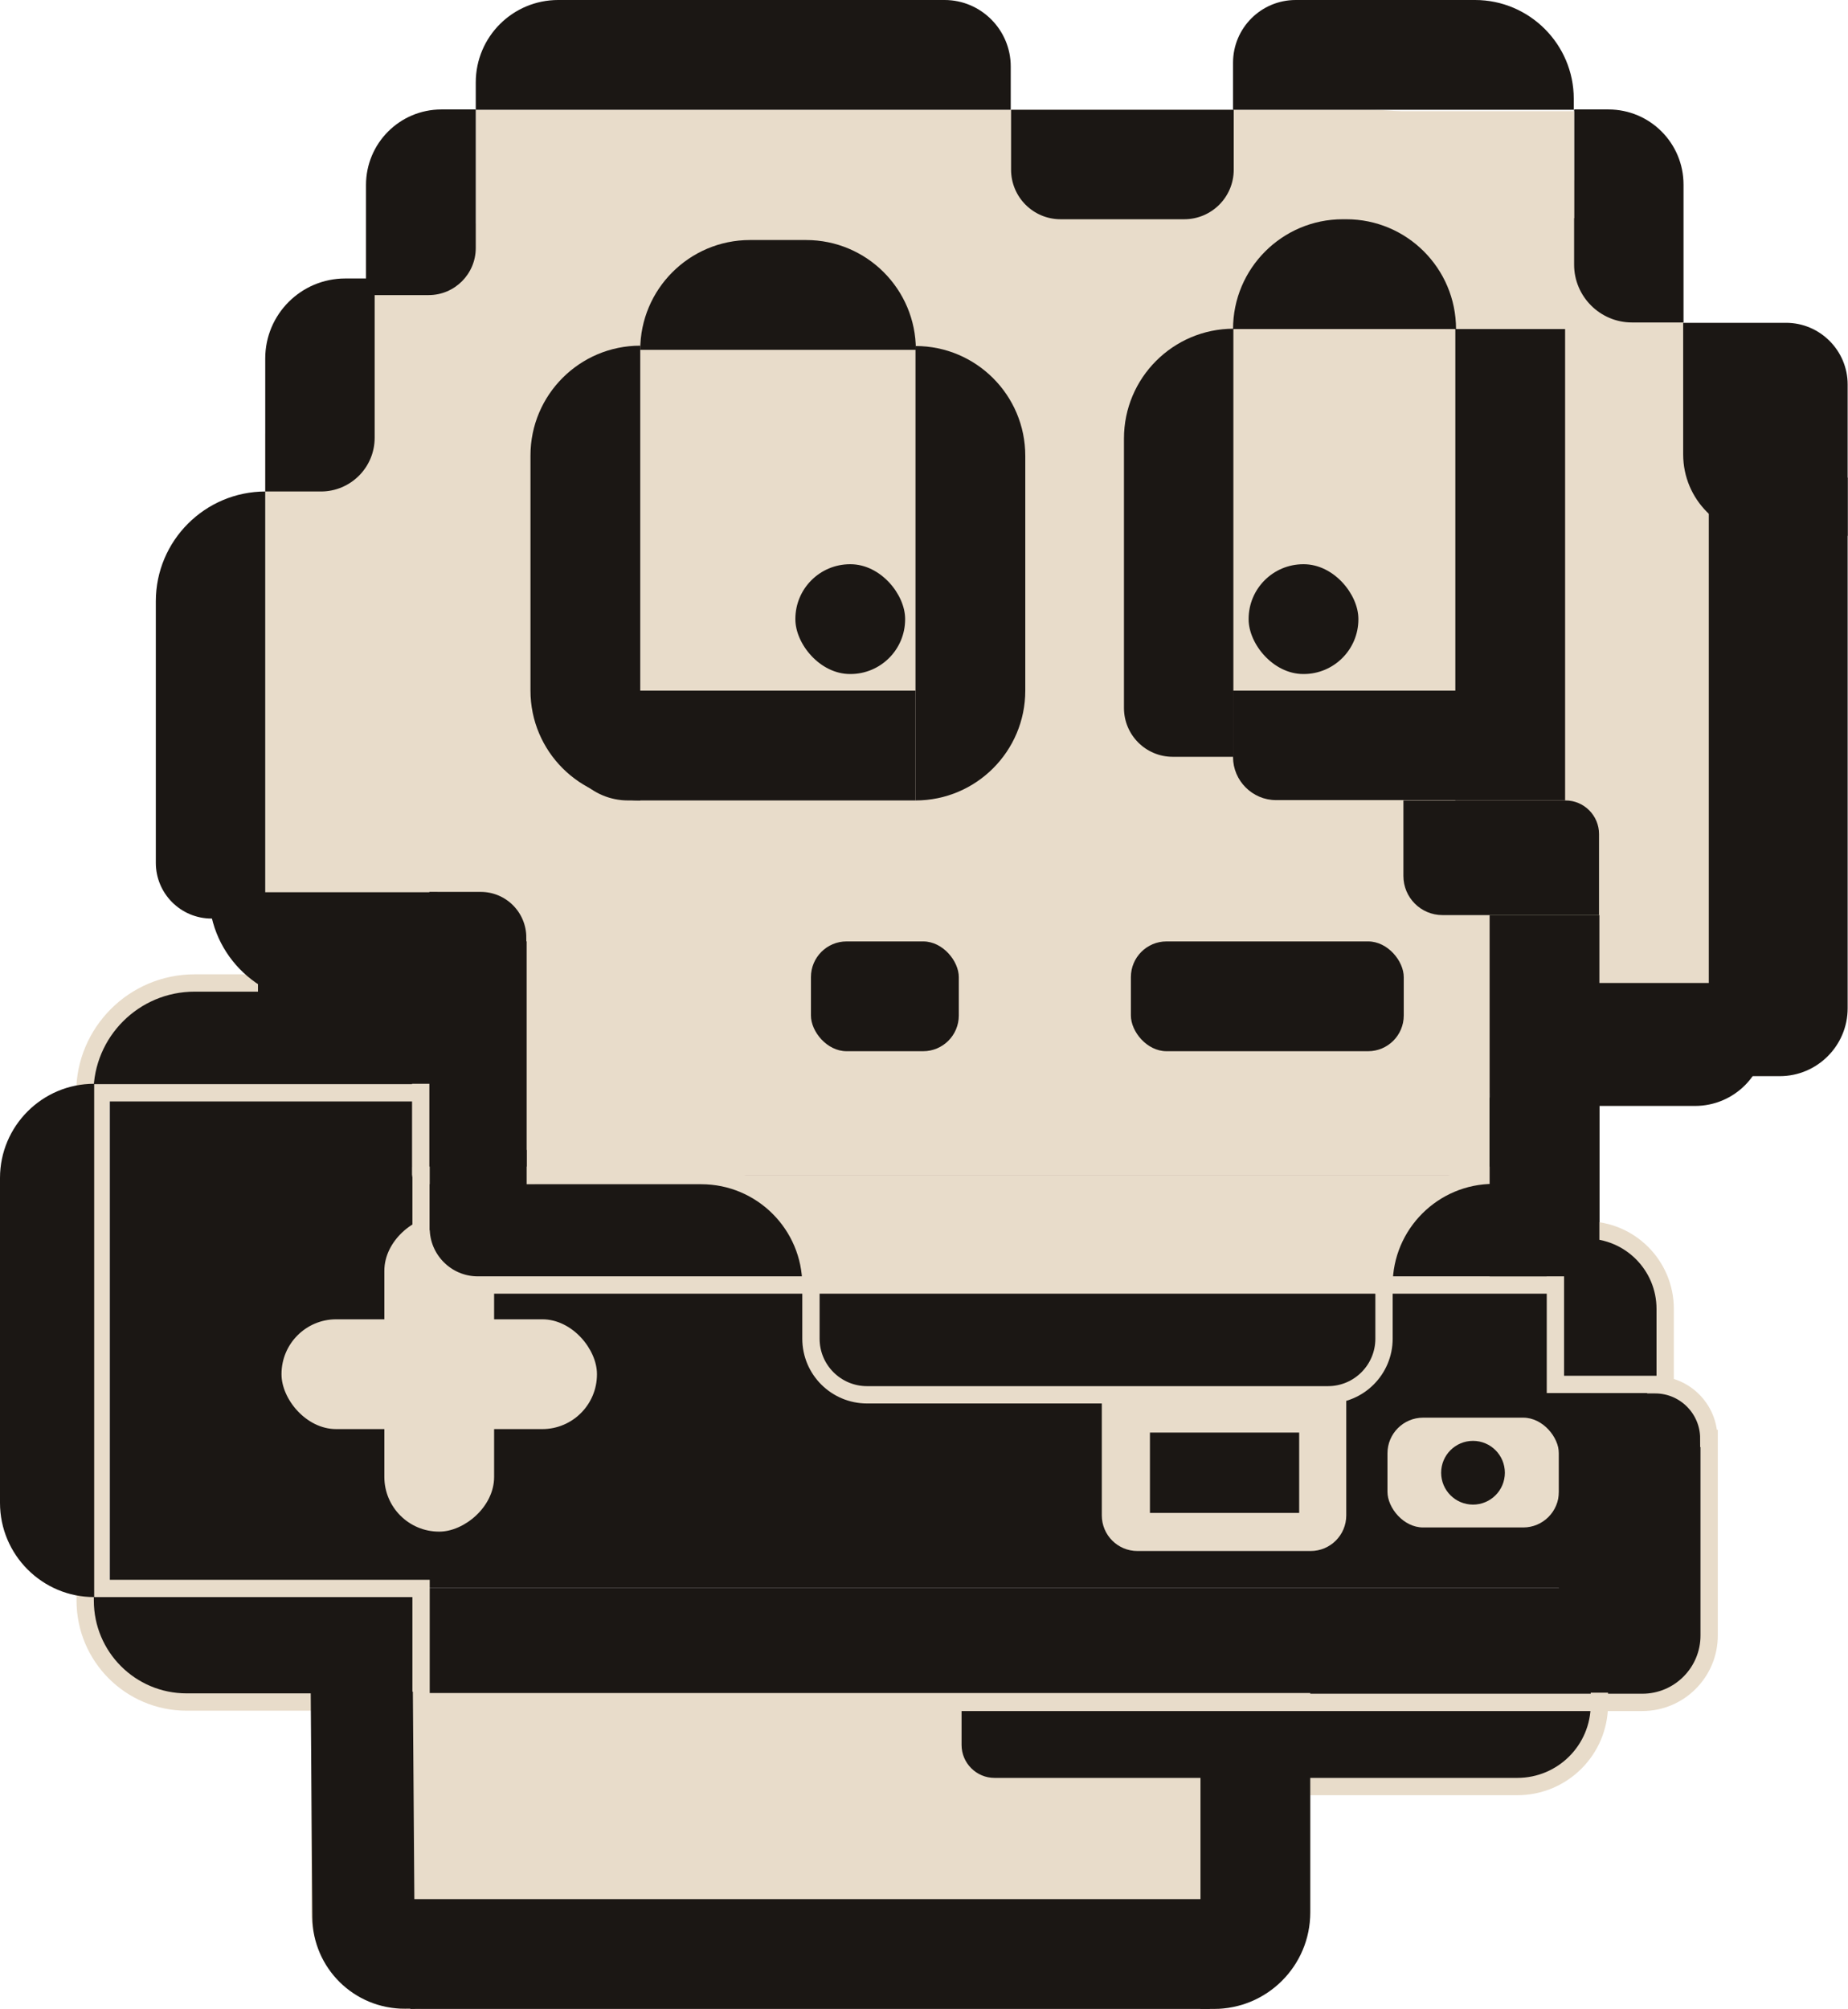 <?xml version="1.0" encoding="UTF-8"?>
<svg id="Calque_1" data-name="Calque 1" xmlns="http://www.w3.org/2000/svg" viewBox="0 0 53.37 58">
  <defs>
    <style>
      .cls-1 {
        fill: #e8dcca;
      }

      .cls-1, .cls-2 {
        stroke-width: 0px;
      }

      .cls-3 {
        stroke: #e8dcca;
        stroke-miterlimit: 10;
        stroke-width: .5px;
      }

      .cls-3, .cls-2 {
        fill: #1b1714;
      }
    </style>
  </defs>
  <rect class="cls-2" x="12.16" y="45.84" width="33.87" height="3.17"/>
  <rect class="cls-2" x="3.17" y="31.69" width="43.02" height="14.15"/>
  <rect class="cls-1" x="2.5" y="14.67" width="19.46" height="3.02" transform="translate(-3.94 28.41) rotate(-90)"/>
  <rect class="cls-1" x="2.52" y="17.67" width="13.38" height="3.09" transform="translate(-10.01 28.42) rotate(-90)"/>
  <path class="cls-2" d="M3.17,45.84h7.41v3.17h-6.25c-.64,0-1.17-.52-1.17-1.17v-2h0Z"/>
  <rect class="cls-1" x="19.12" y="33.93" width="23.9" height="3.17"/>
  <rect class="cls-1" x="8.12" y="38.09" width="9.11" height="3.17" rx="1.58" ry="1.58" transform="translate(52.36 26.99) rotate(90)"/>
  <polygon class="cls-2" points="23.42 52.17 23.42 49.01 12.16 49.01 12.16 52.17 12.16 55.74 12.16 58 34.67 58 34.67 52.17 23.42 52.17"/>
  <path class="cls-1" d="M13.74,3.17h25.71c5.47,0,9.91,4.44,9.91,9.91v18.48H15.18c-.79,0-1.44-.65-1.44-1.44V3.17h0Z"/>
  <path class="cls-1" d="M8.99,48.88h28.85v6.26c0,1.58-1.28,2.87-2.87,2.87H11.8c-1.55,0-2.81-1.26-2.81-2.81v-6.32h0Z"/>
  <path class="cls-1" d="M2.68,31.55h.48v14.56h-.44c-1.49,0-2.7-1.21-2.7-2.7v-9.2c0-1.47,1.19-2.66,2.66-2.66Z"/>
  <path class="cls-3" d="M27.53,49.15h18.66v.06c0,1.31-1.06,2.37-2.37,2.37h-15.1c-.66,0-1.2-.54-1.2-1.2v-1.22h0Z"/>
  <path class="cls-2" d="M32.65,52.82h4.43c1.53,0,2.78,1.24,2.78,2.78v.39h-7.21v-3.17h0Z" transform="translate(90.66 18.14) rotate(90)"/>
  <path class="cls-3" d="M44.74,42.98h5.69c1.06,0,1.93.86,1.93,1.93v1.24h-9.17v-1.61c0-.86.7-1.55,1.55-1.55Z" transform="translate(92.34 -3.21) rotate(90)"/>
  <path class="cls-3" d="M23.42,37.1h16.55v1.55c0,.89-.72,1.62-1.62,1.62h-13.31c-.89,0-1.62-.72-1.62-1.62v-1.55h0Z"/>
  <path class="cls-3" d="M39.97,33.93h4.95c0,1.75-1.42,3.17-3.17,3.17h-1.79v-3.17h0Z" transform="translate(84.89 71.03) rotate(-180)"/>
  <path class="cls-3" d="M46.55,36.16h2.18v3.17h-4.46v-.89c0-1.26,1.02-2.28,2.28-2.28Z" transform="translate(84.25 -8.76) rotate(90)"/>
  <rect class="cls-1" x="40.06" y="40.94" width="4.95" height="3.17" rx="1.03" ry="1.03" transform="translate(85.08 85.04) rotate(180)"/>
  <path class="cls-3" d="M12.16,33.93h9.62c.91,0,1.64.74,1.64,1.64v1.52h-8.09c-1.75,0-3.17-1.42-3.17-3.17h0Z" transform="translate(35.58 71.03) rotate(-180)"/>
  <path class="cls-3" d="M2.45,28.38h9.71c0,1.75-1.42,3.17-3.17,3.17H2.45v-3.17h0Z" transform="translate(14.61 59.93) rotate(180)"/>
  <rect class="cls-1" x="8.12" y="38.09" width="9.11" height="3.17" rx="1.58" ry="1.58" transform="translate(25.36 79.35) rotate(180)"/>
  <path class="cls-1" d="M32.86,40.26h5.01c.57,0,1.03.46,1.03,1.03v3.49h-7.06v-3.49c0-.57.46-1.03,1.03-1.03Z" transform="translate(70.72 85.04) rotate(180)"/>
  <rect class="cls-2" x="23.42" y="27.18" width="4.27" height="3.17" rx="1.03" ry="1.03" transform="translate(51.11 57.53) rotate(180)"/>
  <rect class="cls-2" x="32.65" y="27.18" width="7.88" height="3.17" rx="1.03" ry="1.03" transform="translate(73.19 57.53) rotate(180)"/>
  <path class="cls-2" d="M-.09,18.78h12.33v1.55c0,.89-.72,1.61-1.61,1.61H3.08c-1.75,0-3.17-1.42-3.17-3.17H-.09Z" transform="translate(26.44 14.28) rotate(90)"/>
  <path class="cls-2" d="M6.17,9.54h4.6c.86,0,1.55.7,1.55,1.55v1.61h-3.84c-1.28,0-2.31-1.04-2.31-2.31v-.85h0Z" transform="translate(20.36 1.87) rotate(90)"/>
  <path class="cls-2" d="M9.48,4.26h4c.75,0,1.36.61,1.36,1.36v1.81h-3.18c-1.2,0-2.18-.97-2.18-2.18v-.99h0Z" transform="translate(18 -6.32) rotate(90)"/>
  <path class="cls-2" d="M16.12,0h11.16C28.33,0,29.19.86,29.19,1.92v1.25h-15.45v-.79C13.74,1.06,14.81,0,16.12,0Z"/>
  <path class="cls-2" d="M30.62,3.17h3.56c.79,0,1.43.64,1.43,1.43v1.73h-6.43v-1.73c0-.79.64-1.43,1.43-1.43Z" transform="translate(64.81 9.5) rotate(180)"/>
  <path class="cls-2" d="M35.62,0h9.84v1.36c0,1-.81,1.81-1.81,1.81h-5.18c-1.57,0-2.85-1.28-2.85-2.85V0h0Z" transform="translate(81.07 3.17) rotate(180)"/>
  <path class="cls-2" d="M46.13,4.66h3.98v1.49c0,.92-.75,1.67-1.67,1.67h-4.48v-.99c0-1.2.97-2.17,2.17-2.17Z" transform="translate(53.28 -40.8) rotate(90)"/>
  <path class="cls-2" d="M49.7,10.02h4.37v2.4c0,1.3-1.05,2.35-2.35,2.35h-3.8v-2.97c0-.98.8-1.78,1.78-1.78Z" transform="translate(63.38 -38.6) rotate(90)"/>
  <path class="cls-2" d="M46.6,28.38h4.39v3.55h-6.43v-1.51c0-1.13.91-2.04,2.04-2.04Z" transform="translate(95.55 60.31) rotate(180)"/>
  <path class="cls-2" d="M42.72,20.43h15.32c1.08,0,1.96.88,1.96,1.96v2.05h-17.28v-4.01h0Z" transform="translate(73.79 -28.93) rotate(90)"/>
  <path class="cls-2" d="M10.35,14.96h13.12c0,1.75-1.42,3.17-3.17,3.17h-6.79c-1.75,0-3.17-1.42-3.17-3.17h0Z" transform="translate(33.45 -.36) rotate(90)"/>
  <path class="cls-2" d="M18.49,6.94h7.95c0,1.75-1.42,3.17-3.17,3.17h-1.62c-1.75,0-3.17-1.42-3.17-3.17h0Z" transform="translate(44.93 17.04) rotate(180)"/>
  <path class="cls-2" d="M35.62,6.33h6.43c0,1.75-1.42,3.17-3.17,3.17h-.1c-1.75,0-3.17-1.42-3.17-3.17h0Z" transform="translate(77.66 15.83) rotate(180)"/>
  <path class="cls-2" d="M16.25,19.94h10.19v3.17h-8.3c-1.05,0-1.9-.85-1.9-1.9v-1.27h0Z"/>
  <path class="cls-2" d="M24.63,14.96h6.79c1.75,0,3.17,1.42,3.17,3.17h-13.12c0-1.75,1.42-3.17,3.17-3.17Z" transform="translate(44.57 -11.48) rotate(90)"/>
  <path class="cls-2" d="M27.85,14.09h12.36v1.75c0,.78-.63,1.41-1.41,1.41h-7.78c-1.75,0-3.17-1.42-3.17-3.17h0Z" transform="translate(49.71 -18.36) rotate(90)"/>
  <path class="cls-2" d="M35.62,19.94h5.19c.68,0,1.24.56,1.24,1.24v1.92h-6.43v-3.17h0Z" transform="translate(77.66 43.04) rotate(180)"/>
  <rect class="cls-2" x="36.82" y="14.72" width="13.61" height="3.17" transform="translate(59.92 -27.32) rotate(90)"/>
  <path class="cls-2" d="M40.54,23.1h4.52c.63,0,1.13.51,1.13,1.13v2.18h-4.68c-.54,0-.97-.44-.97-.97v-2.34h0Z" transform="translate(86.72 49.52) rotate(180)"/>
  <rect class="cls-1" x="15.33" y="31.55" width="27.69" height="2.39"/>
  <rect class="cls-2" x="11.85" y="54.83" width="23.09" height="3.17"/>
  <rect class="cls-2" x="22.97" y="16.3" width="3.17" height="3.17" rx="1.58" ry="1.58" transform="translate(49.11 35.76) rotate(180)"/>
  <rect class="cls-2" x="36.07" y="16.3" width="3.17" height="3.17" rx="1.58" ry="1.58" transform="translate(75.3 35.76) rotate(180)"/>
  <path class="cls-2" d="M6.33,26.02h0c1.75,0,3.17,1.42,3.17,3.17h0c-1.75,0-3.17-1.42-3.17-3.17h0Z" transform="translate(-4.66 1.79) rotate(-9.97)"/>
  <circle class="cls-2" cx="42.54" cy="42.52" r=".92"/>
  <rect class="cls-2" x="33.21" y="41.36" width="4.31" height="2.32"/>
  <rect class="cls-2" x="39.39" y="30.04" width="10.43" height="3.17" transform="translate(76.23 -12.97) rotate(90)"/>
  <path class="cls-3" d="M11.17,28.07h6.83s.02,0,.02.02v3.27s0,.02-.02.02h-8.39s-.02,0-.02-.02v-1.71c0-.87.7-1.57,1.57-1.57Z" transform="translate(43.53 15.91) rotate(90)"/>
  <rect class="cls-2" x="12.41" y="33.2" width="2.8" height="2.32"/>
  <rect class="cls-2" x="7.45" y="25.76" width="5.18" height="5.53"/>
  <rect class="cls-2" x="45.02" y="40.22" width="2.55" height="8.65"/>
  <path class="cls-3" d="M2.46,45.86h6.77c1.62,0,2.93,1.31,2.93,2.93v.35H2.46v-3.28h0Z" transform="translate(14.62 95) rotate(180)"/>
  <path class="cls-2" d="M5.9,51.95h9.15v.29c0,1.47-1.19,2.66-2.66,2.66h-6.49v-2.95h0Z" transform="translate(63.83 42.57) rotate(89.59)"/>
  <path class="cls-2" d="M-6.05,37.34h14.82c0,1.5-1.22,2.72-2.72,2.72H-3.33c-1.5,0-2.72-1.22-2.72-2.72h0Z" transform="translate(40.06 37.34) rotate(90)"/>
  <rect class="cls-1" x="35.62" y="3.2" width="9.83" height="3.09" transform="translate(81.08 9.5) rotate(180)"/>
</svg>